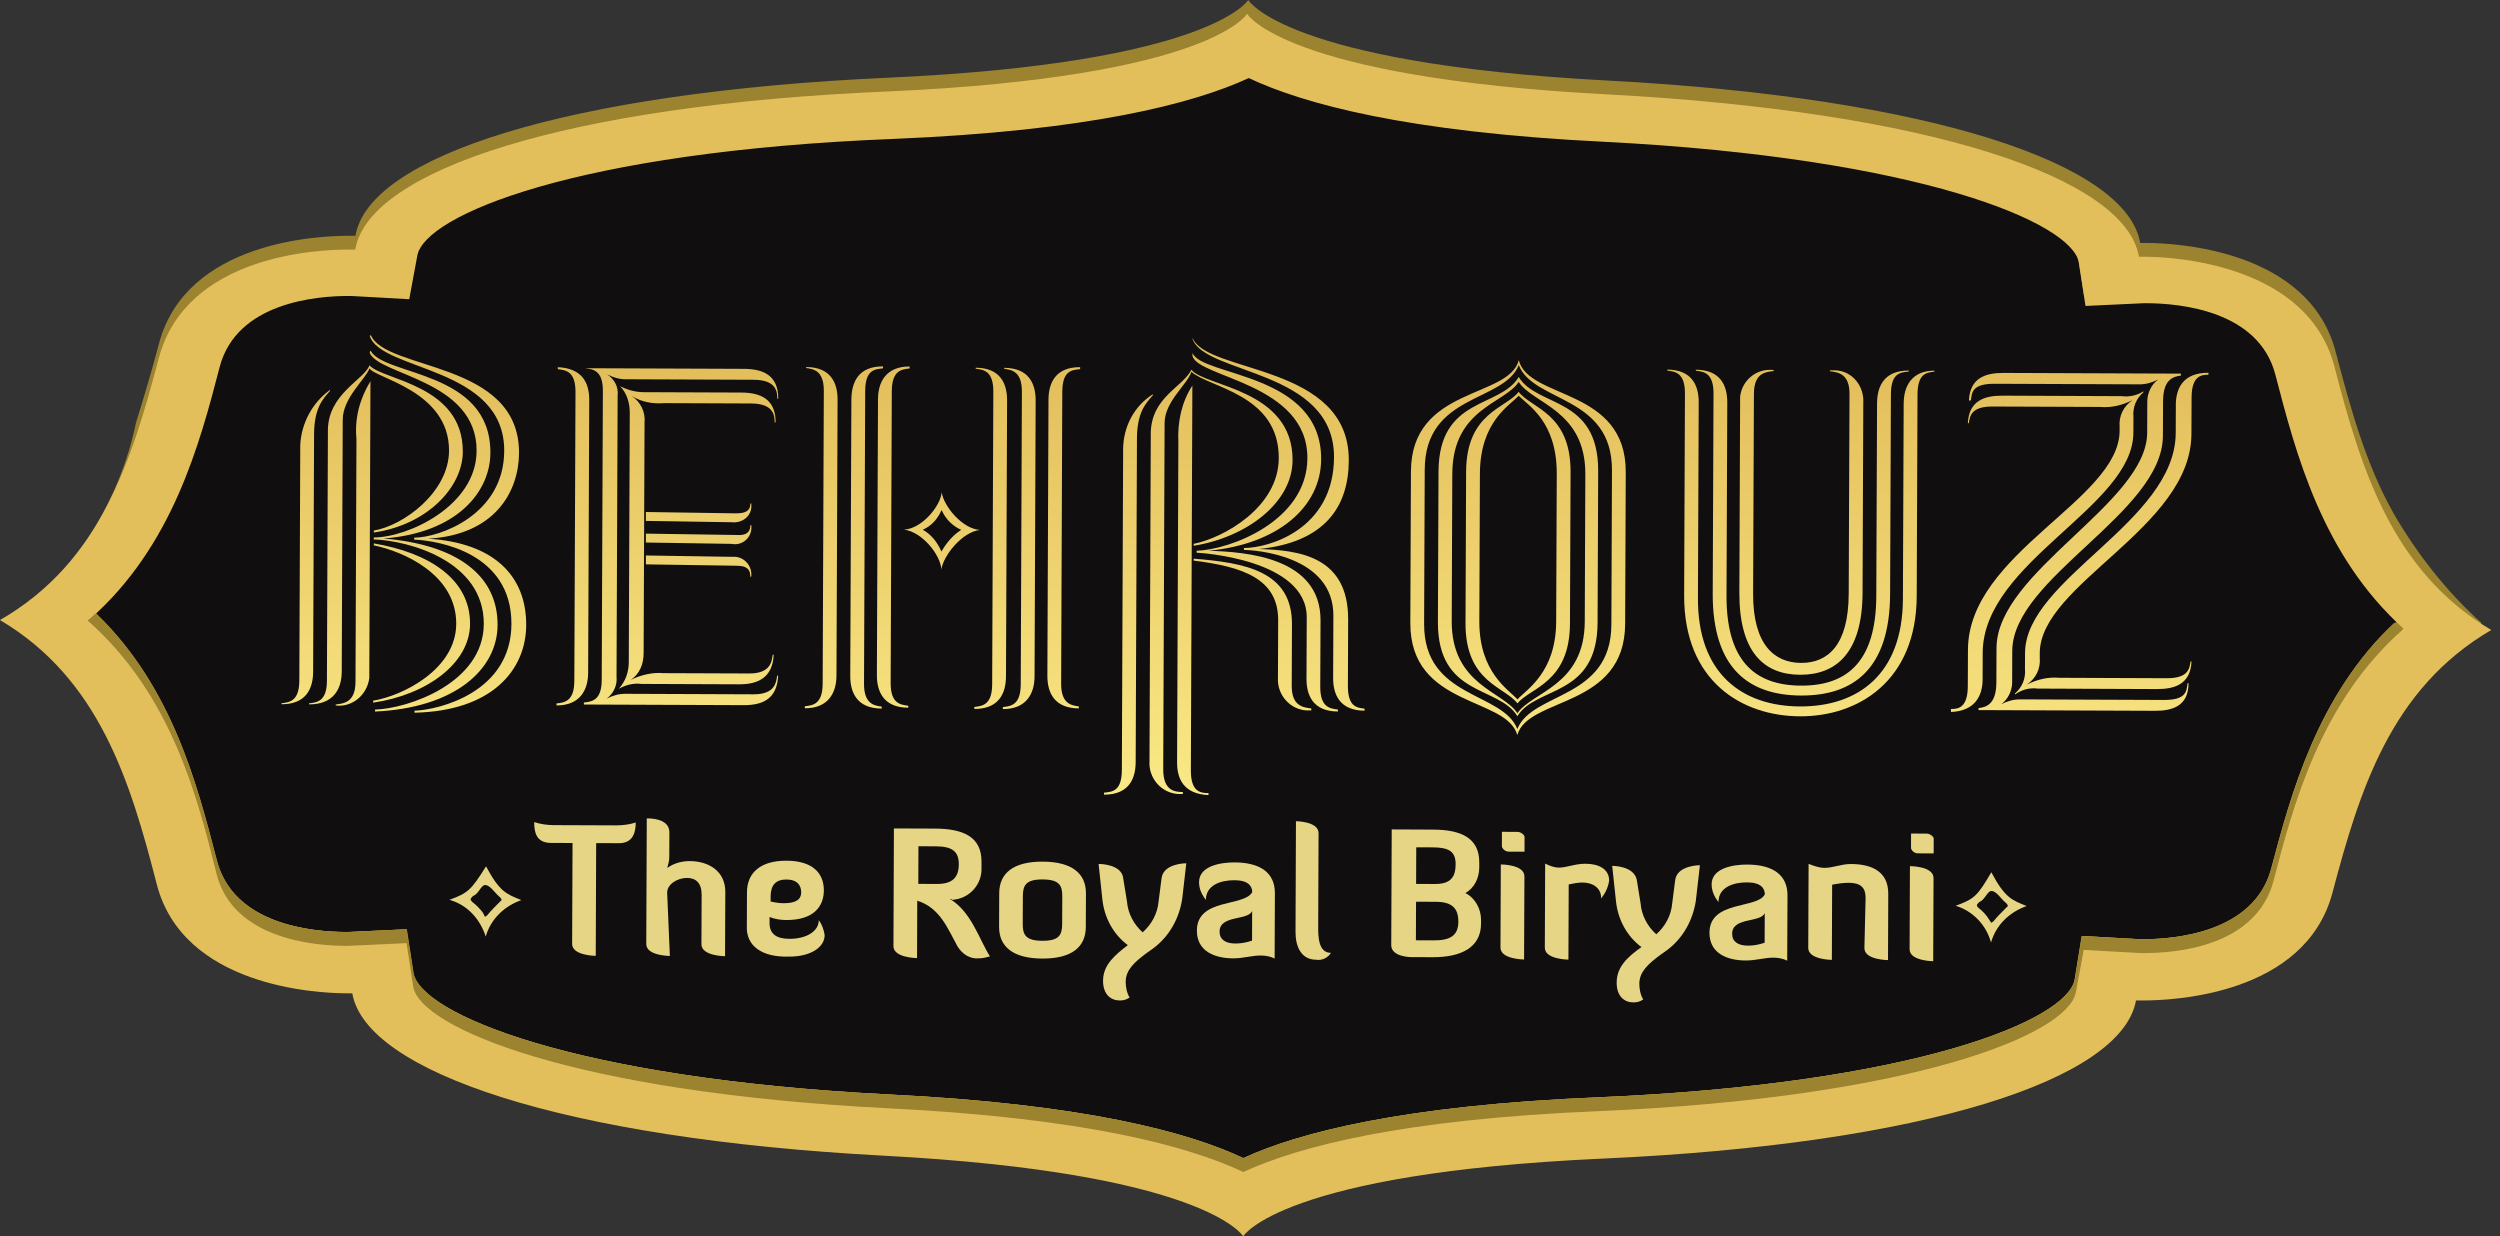 <svg width="182" height="90" viewBox="0 0 182 90" fill="none" xmlns="http://www.w3.org/2000/svg">
<rect x="0" y="0" width="182" height="90" fill="#333333" stroke="none"/>
<path d="M90.867 0.436C90.867 0.436 93.504 5.055 116.743 6.3C139.982 7.545 154.168 12.354 155.079 18.118C155.079 18.118 167.062 17.589 169.251 26.168C171.159 33.592 173.353 41.017 180.51 45.366C173.319 49.585 171.066 57.066 169.098 64.472C166.841 72.959 154.861 72.408 154.861 72.408C153.834 78.164 139.681 82.861 116.434 83.919C93.184 84.978 90.513 89.575 90.513 89.575C90.513 89.575 87.877 84.957 64.638 83.711C41.399 82.466 27.284 77.585 26.302 71.894C26.302 71.894 14.318 72.422 12.129 63.844C10.221 56.419 8.028 48.995 0.87 44.645C8.061 40.427 10.314 32.946 12.282 25.539C14.539 17.052 26.519 17.603 26.519 17.603C27.546 11.847 41.699 7.151 64.947 6.092C88.194 5.034 90.867 0.436 90.867 0.436Z" fill="#100E0F"/>
<path d="M174.235 37.343C172.239 33.806 171.109 29.698 170.049 25.661C168.141 18.164 158.386 17.694 156.235 17.685H155.805C154.824 11.92 140.565 7.109 117.038 5.864C93.51 4.619 90.874 0 90.874 0C90.874 0 88.129 4.597 64.665 5.656C41.201 6.715 26.834 11.409 25.878 17.166H25.448C23.224 17.155 13.538 17.548 11.57 25.029C11.06 26.972 10.479 28.913 9.898 30.782C8.801 36.105 5.84 40.989 1.519 45.078C7.6 49.494 9.652 56.414 11.419 63.263C13.327 70.83 23.01 71.302 25.234 71.311H25.664C26.645 77.006 40.903 81.887 64.43 83.132C87.957 84.379 90.593 88.998 90.593 88.998C90.593 88.998 93.338 84.401 116.801 83.342C140.265 82.283 154.632 77.589 155.661 71.833H156.091C158.314 71.843 168.001 71.45 169.968 63.897C171.862 56.776 174.042 49.657 180.66 45.363C178.087 43.048 175.946 40.304 174.235 37.345M165.451 63.23C164.213 67.904 158.399 68.385 156.031 68.377H155.887L151.656 68.142L151.069 71.308C150.555 74.258 139.489 78.894 116.456 79.881C102.176 80.471 94.565 82.458 90.538 84.313C86.528 82.424 79.004 80.377 64.658 79.673C41.705 78.501 30.604 73.775 30.113 70.822L29.623 67.651L25.39 67.85H25.174C22.735 67.839 16.997 67.313 15.797 62.627C14.312 56.932 12.406 49.51 6.472 44.156C12.52 38.853 14.486 31.372 15.944 25.762C17.183 21.087 22.996 20.606 25.364 20.614H25.508L29.739 20.849L30.325 17.683C30.839 14.805 41.905 10.169 64.867 9.181C79.218 8.591 86.758 6.604 90.784 4.749C94.794 6.637 102.319 8.684 116.665 9.389C139.618 10.56 150.718 15.286 151.21 18.24L151.7 21.411L155.933 21.212H156.149C158.588 21.222 164.326 21.749 165.526 26.434C167.011 32.129 168.917 39.552 174.851 44.905C168.947 50.138 166.981 57.545 165.451 63.228" fill="#9C832F"/>
<mask id="mask0_250_203" style="mask-type:luminance" maskUnits="userSpaceOnUse" x="6" y="44" width="169" height="42">
<path d="M6.437 44.604L6.275 84.997L174.797 85.676L174.958 45.283L6.437 44.604Z" fill="white"/>
</mask>
<g mask="url(#mask0_250_203)">
<path d="M15.75 63.634C16.951 68.319 22.76 68.846 25.128 68.855H25.344L29.577 68.656L30.067 71.826C30.556 74.78 41.587 79.505 64.612 80.678C78.958 81.384 86.482 83.429 90.492 85.317C94.517 83.461 102.058 81.476 116.41 80.886C139.371 79.897 150.509 75.261 151.023 72.312L151.609 69.147L155.841 69.38H155.985C158.424 69.39 164.165 68.909 165.404 64.234C166.933 58.552 168.9 51.143 174.877 45.839C174.662 45.695 174.519 45.478 174.304 45.334C168.688 50.639 166.794 57.761 165.338 63.227C164.1 67.902 158.286 68.383 155.918 68.374H155.774L151.543 68.14L151.029 71.305C150.514 74.255 139.448 78.892 116.415 79.878C102.135 80.468 94.524 82.455 90.498 84.31C86.487 82.422 78.963 80.375 64.617 79.67C41.664 78.499 30.563 73.773 30.072 70.819L29.582 67.648L25.349 67.847H25.133C22.694 67.837 16.956 67.31 15.756 62.624C14.343 57.146 12.505 49.938 6.931 44.661C6.787 44.804 6.571 45.02 6.355 45.163C12.432 50.516 14.339 57.939 15.752 63.634" fill="#BEA732"/>
</g>
<path d="M30.379 18.618C30.893 15.668 41.959 11.031 64.992 10.115C79.344 9.525 86.883 7.538 90.91 5.684C94.92 7.572 102.444 9.619 116.79 10.323C139.815 11.496 150.844 16.221 151.335 19.102L151.825 22.273L156.058 22.074H156.274C158.714 22.084 164.451 22.611 165.652 27.297C167.136 32.992 169.042 40.414 174.976 45.767C168.928 51.071 166.963 58.552 165.504 64.162C164.267 68.837 158.452 69.318 156.085 69.309H155.941L151.709 69.075L151.123 72.24C150.609 75.191 139.543 79.827 116.509 80.814C102.23 81.404 94.618 83.391 90.592 85.246C86.582 83.357 79.058 81.31 64.712 80.606C41.759 79.434 30.658 74.708 30.166 71.754L29.677 68.584L25.443 68.783H25.227C22.788 68.772 17.051 68.246 15.85 63.56C14.365 57.865 12.459 50.442 6.525 45.089C12.573 39.785 14.539 32.305 15.998 26.694C17.237 22.019 23.049 21.538 25.417 21.547H25.561L29.793 21.782L30.379 18.616V18.618ZM64.648 6.659C41.185 7.646 26.818 12.412 25.861 18.169H25.431C23.207 18.158 13.521 18.551 11.554 26.104C9.588 33.513 7.334 40.92 0 45.139C7.229 49.416 9.495 56.914 11.403 64.337C13.31 71.834 23.065 72.304 25.217 72.313H25.647C26.628 78.008 40.886 82.889 64.341 84.134C87.796 85.379 90.504 90 90.504 90C90.504 90 93.249 85.402 116.713 84.344C140.177 83.285 154.472 78.591 155.5 72.834H155.93C158.154 72.845 167.84 72.452 169.808 64.971C171.773 57.562 174.027 50.155 181.363 45.864C174.134 41.587 171.868 34.089 169.96 26.738C168.052 19.241 158.298 18.699 156.146 18.69H155.716C154.735 12.925 140.477 8.114 116.95 6.869C93.423 5.622 90.787 1.003 90.787 1.003C90.787 1.003 88.186 5.601 64.65 6.659" fill="#E3BF5C"/>
<path d="M27.21 39.703C29.36 40.143 33.228 41.815 33.214 45.416C33.2 48.727 29.32 50.656 27.166 51.008V51.153C31.041 50.592 34.208 48.301 34.22 45.421C34.234 42.109 31.156 40.224 27.212 39.56V39.705L27.21 39.703ZM21.859 32.409L21.791 49.546C21.785 51.057 21.067 51.128 20.492 51.197V51.269C22.285 51.276 22.791 50.126 22.796 48.901L22.865 31.621C22.872 29.677 23.521 29.032 24.025 28.458V28.386C22.729 29.316 21.934 30.825 21.857 32.409M25.95 31.923L25.88 49.636C25.875 51.147 25.013 51.216 24.439 51.286V51.359C25.657 51.508 26.738 50.577 26.886 49.352C26.886 49.208 26.886 49.063 26.886 48.921L26.97 27.752C26.175 29.044 25.811 30.483 25.948 31.924M23.872 31.338L23.8 49.555C23.795 51.066 23.077 51.137 22.501 51.205V51.278C24.295 51.285 24.872 50.135 24.878 48.91L24.951 30.549C24.958 28.965 26.613 27.604 26.903 26.813C27.259 27.535 32.707 28.419 32.69 32.812C32.677 35.837 29.367 38.271 27.214 38.623V38.768C31.089 38.208 33.683 35.481 33.693 32.89C33.713 27.993 27.831 27.683 26.903 26.598C26.468 27.676 23.881 28.674 23.87 31.338M26.907 25.661C27.473 27.318 34.718 27.635 34.697 32.821C34.681 36.853 29.65 39.138 27.21 39.127V39.272C29.72 39.354 35.238 40.816 35.22 45.424C35.203 49.745 29.671 51.595 27.303 51.656V51.801C33.114 51.537 36.21 48.741 36.224 45.5C36.238 41.9 33.306 39.656 27.928 39.203C33.311 38.792 35.691 35.779 35.701 32.969C35.726 26.92 27.903 27.394 26.979 25.518L26.907 25.662V25.661ZM26.912 24.438C27.691 27.033 36.731 26.638 36.707 32.83C36.688 37.51 31.947 39.146 30.153 39.139V39.284C31.945 39.363 37.251 40.249 37.232 45.433C37.212 50.4 31.97 51.676 30.176 51.741V51.885C35.843 51.764 38.295 48.75 38.307 45.509C38.322 41.981 36.035 39.523 31.159 39.215C36.038 38.947 37.772 35.786 37.785 32.978C37.811 26.21 28.051 27.035 26.985 24.366V24.438H26.913H26.912Z" fill="url(#paint0_linear_250_203)"/>
<path d="M45.138 28.112C45.638 28.617 45.85 29.339 45.847 30.058L45.775 48.203C45.771 48.923 45.554 49.57 45.05 50.144C45.554 49.859 46.128 49.716 46.702 49.79L53.804 49.818C55.096 49.824 56.246 49.395 56.325 47.667H56.253C56.179 48.171 56.103 49.034 54.526 49.029L48.285 49.005C47.497 48.929 46.635 49.142 45.915 49.499C46.563 49.07 46.852 48.351 46.856 47.558L46.923 30.782C46.998 29.991 46.642 29.269 45.998 28.834C46.714 29.269 47.502 29.415 48.364 29.348L54.677 29.373C56.326 29.38 56.395 30.243 56.393 30.749H56.465C56.472 29.021 55.326 28.584 53.962 28.578L46.859 28.55C46.286 28.549 45.712 28.402 45.14 28.112H45.138Z" fill="url(#paint1_linear_250_203)"/>
<path d="M47.022 41.086L53.621 41.185C54.553 41.188 54.623 41.622 54.621 41.981H54.693C54.769 41.262 54.269 40.612 53.551 40.536H53.263L47.022 40.438V41.086Z" fill="url(#paint2_linear_250_203)"/>
<path d="M42.605 26.736V26.808C43.178 26.882 43.895 26.958 43.889 28.469L43.805 49.494C43.8 51.005 43.082 51.076 42.506 51.145V51.289L54.129 51.335C55.492 51.34 56.57 50.912 56.649 49.184H56.577C56.503 49.688 56.428 50.551 54.85 50.546L45.523 50.509C45.021 50.507 44.59 50.65 44.16 50.863C44.663 50.505 44.953 49.859 44.883 49.281L44.964 28.832C45.037 28.184 44.753 27.608 44.181 27.245C44.611 27.463 45.041 27.608 45.543 27.61L54.869 27.647C56.519 27.654 56.587 28.517 56.586 29.022H56.658C56.665 27.294 55.519 26.857 54.155 26.852L42.605 26.806V26.734V26.736Z" fill="url(#paint3_linear_250_203)"/>
<path d="M40.611 26.875C41.185 26.95 41.901 27.025 41.896 28.537L41.811 49.562C41.806 51.073 41.088 51.143 40.513 51.212V51.356C42.234 51.363 42.812 50.213 42.817 48.989L42.896 29.116C42.901 27.892 42.403 26.81 40.609 26.731V26.875H40.611Z" fill="url(#paint4_linear_250_203)"/>
<path d="M53.619 38.947L47.02 38.848V39.496L53.259 39.593C53.975 39.74 54.623 39.239 54.699 38.519C54.699 38.447 54.699 38.302 54.699 38.23H54.627C54.627 38.517 54.551 39.021 53.619 38.945" fill="url(#paint5_linear_250_203)"/>
<path d="M53.619 37.372L47.02 37.274V37.922L53.259 38.019C53.977 38.095 54.623 37.665 54.699 36.944C54.699 36.872 54.699 36.728 54.699 36.656H54.627C54.627 36.943 54.551 37.374 53.619 37.371" fill="url(#paint6_linear_250_203)"/>
<path d="M67.18 38.564C67.828 38.279 68.26 37.777 68.549 37.13C68.834 37.78 69.334 38.286 69.978 38.576C69.402 38.934 68.899 39.508 68.537 40.154C68.253 39.505 67.825 38.927 67.18 38.566M65.817 38.559C67.107 38.708 68.463 40.369 68.532 41.449C68.679 40.442 70.05 38.719 71.342 38.58C70.05 38.502 68.693 36.841 68.555 35.832C68.479 36.84 67.109 38.49 65.817 38.557M58.689 26.794C59.191 26.868 59.979 26.944 59.974 28.455L59.89 49.767C59.885 51.278 59.167 51.349 58.591 51.417V51.562C60.313 51.569 60.89 50.419 60.895 49.194L60.976 29.105C60.981 27.881 60.483 26.727 58.689 26.72V26.792V26.794ZM61.98 29.11L61.899 49.2C61.894 50.424 62.393 51.578 64.186 51.585V51.44C63.684 51.366 62.896 51.291 62.901 49.779L62.986 28.467C62.993 26.884 63.709 26.885 64.284 26.817V26.672C62.491 26.665 61.985 27.816 61.98 29.112M63.918 29.047L63.837 49.136C63.832 50.361 64.33 51.514 66.124 51.521V51.377C65.55 51.303 64.834 51.227 64.839 49.716L64.923 28.474C64.93 26.891 65.718 26.894 66.222 26.824V26.679C64.5 26.672 63.923 27.823 63.918 29.047ZM71.029 26.843C71.603 26.917 72.319 26.993 72.314 28.504L72.23 49.816C72.225 51.328 71.507 51.398 70.931 51.467V51.611C72.725 51.618 73.23 50.468 73.236 49.244L73.316 29.154C73.322 27.93 72.823 26.776 71.029 26.769V26.841V26.843ZM73.109 26.852C73.611 26.926 74.399 27.002 74.394 28.513L74.31 49.825C74.304 51.336 73.587 51.407 73.011 51.475V51.62C74.733 51.627 75.31 50.477 75.315 49.252L75.396 29.163C75.401 27.939 74.903 26.785 73.109 26.778V26.85V26.852ZM76.33 29.096L76.249 49.186C76.244 50.41 76.742 51.564 78.536 51.571V51.426C78.034 51.352 77.246 51.276 77.251 49.765L77.335 28.524C77.342 26.94 78.058 26.942 78.634 26.873V26.729C76.84 26.722 76.335 27.872 76.33 29.096Z" fill="url(#paint7_linear_250_203)"/>
<path d="M86.898 40.812C90.484 41.258 93.062 42.133 93.051 45.158L93.035 49.334C92.958 50.559 93.887 51.642 95.106 51.719C95.25 51.719 95.322 51.719 95.464 51.719V51.575C94.891 51.501 94.031 51.425 94.037 49.914L94.055 45.45C94.071 41.563 90.629 40.973 86.9 40.67V40.814L86.898 40.812ZM81.764 32.727L81.671 56.056C81.664 57.64 80.948 57.638 80.372 57.707V57.851C82.166 57.858 82.672 56.708 82.677 55.484L82.77 31.938C82.777 29.994 83.426 29.349 83.93 28.774V28.702C82.564 29.56 81.768 31.07 81.763 32.725M85.785 32.169L85.692 55.498C85.687 56.722 86.185 57.803 87.979 57.883V57.738C87.405 57.737 86.689 57.661 86.694 56.077L86.805 28.068C86.011 29.289 85.718 30.728 85.783 32.169M83.777 31.584L83.683 55.417C83.605 56.641 84.534 57.724 85.754 57.802H86.112V57.659C85.538 57.657 84.678 57.582 84.683 55.998L84.783 30.797C84.79 29.213 86.445 27.996 86.735 27.061C87.949 28.218 93.113 28.671 93.095 33.351C93.081 36.951 89.055 39.167 86.9 39.59V39.734C90.775 39.102 94.087 36.595 94.099 33.499C94.12 28.315 87.663 28.144 86.736 26.916C86.085 28.209 83.788 28.921 83.775 31.584M86.814 25.909C87.166 27.494 95.199 27.887 95.178 33.358C95.161 37.966 89.485 40.032 87.115 40.094V40.238C87.33 40.238 95.148 40.703 95.131 44.95L95.113 49.414C95.108 50.638 95.606 51.792 97.4 51.799V51.654C96.826 51.58 96.11 51.505 96.115 49.993L96.135 45.169C96.152 40.56 90.703 40.178 87.975 40.096C93.07 39.611 96.166 36.888 96.18 33.432C96.205 27.096 87.452 27.42 86.814 25.69V25.907V25.909ZM86.819 24.684C87.742 27.281 97.141 26.886 97.116 33.294C97.095 38.551 92.354 39.9 90.561 39.893V40.037C91.349 40.041 97.088 40.423 97.07 44.816L97.053 49.352C97.047 50.576 97.546 51.73 99.34 51.737V51.593C98.766 51.519 98.122 51.443 98.127 49.931L98.146 45.107C98.164 40.499 94.58 40.051 91.638 39.969C96.447 39.484 98.18 36.898 98.192 33.515C98.22 26.458 87.886 27.209 86.821 24.612V24.684H86.819Z" fill="url(#paint8_linear_250_203)"/>
<path d="M107.695 45.217L107.737 34.488C107.753 30.672 109.91 29.527 110.558 28.811C111.272 29.533 113.348 30.694 113.332 34.511L113.29 45.24C113.276 48.985 111.117 50.2 110.47 50.917C109.827 50.195 107.679 48.962 107.695 45.217ZM106.733 34.342L106.689 45.358C106.672 49.679 109.541 49.978 110.468 51.206C111.405 50.057 114.277 49.709 114.294 45.389L114.338 34.373C114.356 30.052 111.486 29.753 110.559 28.525C109.622 29.746 106.751 30.022 106.733 34.342ZM105.685 45.21L105.728 34.481C105.747 29.728 109.55 29.383 110.561 27.803C111.56 29.392 115.431 29.839 115.412 34.519L115.37 45.248C115.351 49.929 111.547 50.346 110.464 51.924C109.466 50.336 105.666 49.89 105.684 45.21M104.724 34.333L104.68 45.277C104.659 50.749 109.11 49.902 110.464 52.139C111.837 49.913 116.281 50.795 116.304 45.322L116.348 34.306C116.369 28.833 111.918 29.681 110.563 27.444C109.19 29.742 104.746 28.86 104.724 34.333ZM103.676 45.418L103.72 34.185C103.743 28.641 109.478 29.311 110.566 26.581C111.632 29.321 117.372 28.768 117.351 34.239L117.308 45.472C117.286 50.945 111.549 50.346 110.461 53.076C109.396 50.336 103.655 50.889 103.676 45.418ZM102.716 34.324L102.672 45.34C102.647 51.532 109.682 50.697 110.459 53.508C111.26 50.704 118.287 51.595 118.311 45.404L118.355 34.387C118.38 28.196 111.274 29.103 110.568 26.219C109.84 29.025 102.74 28.132 102.716 34.324Z" fill="url(#paint9_linear_250_203)"/>
<path d="M133.216 27.027C133.79 27.102 134.65 27.177 134.644 28.689L134.586 43.233C134.572 46.978 133.059 48.267 131.124 48.26C129.186 48.253 127.613 46.95 127.627 43.207L127.685 28.662C127.692 27.079 128.624 27.082 129.126 27.012V26.939C127.908 26.79 126.827 27.651 126.68 28.873C126.68 29.018 126.68 29.162 126.68 29.305L126.625 43.129C126.608 47.45 128.394 49.113 131.05 49.123C133.704 49.134 135.576 47.485 135.594 43.166L135.648 29.342C135.725 28.118 134.869 27.035 133.649 26.959H133.219V27.029L133.216 27.027ZM136.65 29.344L136.594 43.385C136.577 47.992 134.63 49.928 131.117 49.914C127.601 49.9 125.672 47.948 125.69 43.34L125.746 29.3C125.751 28.076 125.253 26.922 123.459 26.915V26.987C124.033 27.061 124.749 27.137 124.744 28.648L124.686 43.193C124.665 48.665 127.312 50.619 131.113 50.635C134.915 50.651 137.577 48.716 137.6 43.244L137.658 28.699C137.665 27.116 138.381 27.117 138.957 27.049V26.976C137.163 26.969 136.657 28.12 136.652 29.344M138.588 29.353L138.532 43.61C138.511 49.083 135.273 51.445 131.039 51.429C126.806 51.411 123.587 49.023 123.61 43.55L123.666 29.293C123.672 28.069 123.173 26.915 121.379 26.908V26.98C121.953 27.054 122.669 27.13 122.664 28.641L122.606 43.33C122.582 49.594 126.804 52.132 131.038 52.148C135.271 52.165 139.513 49.59 139.537 43.397L139.595 28.708C139.602 27.124 140.318 27.126 140.822 27.057V26.985C139.172 26.978 138.593 28.128 138.59 29.353" fill="url(#paint10_linear_250_203)"/>
<path d="M154.459 28.84L145.778 28.804C144.486 28.799 143.337 29.155 143.26 30.811H143.332C143.405 30.307 143.481 29.588 145.059 29.594L152.879 29.625C153.739 29.701 154.529 29.488 155.249 29.13C154.601 29.56 154.239 30.279 154.308 31.071V31.36C154.287 36.4 143.295 40.245 143.267 47.302L143.256 49.965C143.249 51.548 142.531 51.619 142.029 51.615V51.832C143.751 51.767 144.328 50.689 144.334 49.465L144.341 47.52C144.367 40.895 155.287 36.907 155.31 31.506L155.315 30.355C155.247 29.634 155.536 28.988 156.04 28.558V28.486C155.608 28.773 155.034 28.914 154.461 28.84M145.855 27.149C144.564 27.143 143.414 27.499 143.337 29.155H143.481C143.554 28.579 143.558 27.933 145.208 27.938L155.754 27.98C156.256 27.982 156.688 27.839 157.118 27.626C156.614 27.984 156.324 28.63 156.323 29.206L156.314 31.51C156.293 36.622 145.369 41.619 145.346 47.163L145.336 49.683C145.329 51.267 144.611 51.48 144.037 51.55V51.695L156.879 51.746C158.171 51.751 159.32 51.395 159.326 49.739H159.254C159.18 50.316 159.176 50.964 157.527 50.957L147.052 50.914C146.55 50.913 146.119 51.055 145.689 51.268C146.192 50.911 146.482 50.264 146.484 49.688L146.492 47.384C146.514 42.056 157.437 37.348 157.46 31.732L157.471 29.211C157.478 27.628 158.195 27.415 158.769 27.344V27.2L145.857 27.149H145.855ZM158.401 29.504L158.392 31.521C158.366 38.001 147.445 42.133 147.423 47.534L147.417 48.686C147.486 49.407 147.196 50.053 146.693 50.483V50.555C147.196 50.197 147.77 50.055 148.344 50.129L157.025 50.164C158.316 50.169 159.466 49.813 159.543 48.158H159.471C159.398 48.661 159.322 49.38 157.744 49.375L149.924 49.343C149.064 49.267 148.274 49.48 147.554 49.838C148.202 49.408 148.563 48.69 148.495 47.897V47.538C148.516 42.498 159.51 38.438 159.536 31.596L159.547 28.933C159.554 27.349 160.272 27.279 160.774 27.282V27.138C158.91 27.131 158.402 28.281 158.397 29.506" fill="url(#paint11_linear_250_203)"/>
<path d="M43.401 61.449L43.37 69.585C43.37 69.585 41.648 69.578 41.651 68.715L41.681 61.371L40.103 61.364C39.028 61.361 38.887 60.568 38.891 59.848C39.321 59.994 39.823 60.068 40.325 60.07L44.844 60.087C45.346 60.089 45.848 60.019 46.28 59.878C46.278 60.526 46.13 61.389 45.054 61.385L43.405 61.378V61.451L43.401 61.449Z" fill="#E6D584"/>
<path d="M48.766 69.594C48.766 69.594 47.044 69.587 47.048 68.724L47.085 59.58C47.157 59.58 48.734 59.515 48.731 60.594L48.724 62.395C48.724 62.684 48.65 62.898 48.576 63.186C49.08 62.828 49.654 62.685 50.228 62.689C51.592 62.694 52.808 63.42 52.803 64.931L52.783 69.611C52.783 69.611 51.062 69.604 51.065 68.741L51.079 65.141C51.083 64.276 50.654 63.915 50.009 63.913C49.363 63.911 48.571 64.339 48.569 64.988L48.766 69.597V69.594Z" fill="#E6D584"/>
<path d="M54.37 67.401L54.38 64.952C54.386 63.511 55.393 62.652 57.259 62.659C59.124 62.666 59.981 63.534 59.976 64.829C59.972 65.909 59.321 66.987 57.241 66.978C56.811 66.978 56.381 66.902 56.023 66.758V67.189C56.018 67.982 56.52 68.343 57.452 68.347C58.743 68.352 59.607 67.779 59.609 66.987C59.823 67.276 59.965 67.637 60.035 68.068C60.032 69.004 58.952 69.648 57.447 69.641C55.437 69.705 54.293 68.836 54.37 67.397M56.028 65.608C56.315 65.681 56.674 65.754 57.032 65.755C57.964 65.759 58.324 65.472 58.328 64.968C58.331 64.464 58.045 64.031 57.255 64.028C56.465 64.024 56.106 64.456 56.102 65.246V65.606H56.028V65.608Z" fill="#E6D584"/>
<path d="M69.145 65.436C70.719 66.378 71.286 68.397 72.069 69.625C71.781 69.695 71.567 69.767 71.279 69.766C70.633 69.834 70.061 69.473 69.705 68.895C68.992 67.597 68.425 66.082 66.777 65.571L66.761 69.748C66.761 69.748 65.04 69.741 65.043 68.878L65.077 60.31L68.09 60.322C70.1 60.331 71.46 60.912 71.453 62.713V63.144C71.518 64.368 70.581 65.445 69.289 65.511C69.289 65.439 69.217 65.439 69.145 65.439M66.863 61.61L66.853 64.346L68.216 64.351C69.364 64.356 69.796 63.852 69.801 62.917C69.806 61.982 69.305 61.619 68.157 61.613L66.865 61.608L66.863 61.61Z" fill="#E6D584"/>
<path d="M79.047 67.492C79.041 68.933 78.034 69.792 75.88 69.784C73.729 69.775 72.727 68.906 72.734 67.467L72.744 65.019C72.749 63.578 73.757 62.718 75.91 62.727C78.062 62.736 79.064 63.604 79.057 65.043L79.047 67.492ZM77.334 65.253C77.337 64.46 77.123 64.029 75.903 64.024C74.683 64.018 74.466 64.45 74.464 65.243L74.455 67.259C74.452 68.052 74.666 68.484 75.886 68.489C77.106 68.494 77.323 68.063 77.325 67.27L77.334 65.253Z" fill="#E6D584"/>
<path d="M81.765 63.908L82.046 65.638C82.115 66.502 82.541 67.295 83.185 67.875C83.833 67.3 84.266 66.511 84.342 65.646L84.565 63.918C84.712 62.839 86.362 62.846 86.362 62.846L86.065 65.437C85.844 66.876 85.121 68.169 83.97 69.028L83.466 69.386C82.602 70.031 81.955 70.603 81.951 71.468C81.951 71.827 82.02 72.261 82.234 72.622C82.018 72.764 81.802 72.837 81.516 72.835C80.87 72.833 80.298 72.398 80.302 71.391C80.307 70.239 81.17 69.522 82.106 68.806C81.033 68.01 80.393 66.784 80.254 65.486L79.977 62.893C80.049 62.893 81.627 62.9 81.767 63.908" fill="#E6D584"/>
<path d="M91.163 64.948C91.163 64.517 90.878 64.083 89.874 64.08C88.871 64.076 87.793 64.432 87.788 65.512C87.502 65.151 87.289 64.718 87.291 64.214C87.296 63.062 88.804 62.78 89.88 62.783C91.817 62.791 92.818 63.587 92.812 65.028L92.793 69.78C92.507 69.636 92.149 69.562 91.789 69.56C91.143 69.558 90.498 69.771 89.78 69.768C88.416 69.762 87.128 69.253 87.133 67.74C87.142 65.364 90.584 66.026 91.161 64.948M91.157 66.317C90.868 67.036 88.788 66.595 88.785 67.82C88.783 68.395 89.211 68.684 89.929 68.688C90.359 68.688 90.719 68.619 91.149 68.477L91.157 66.317Z" fill="#E6D584"/>
<path d="M94.273 59.782C94.345 59.782 95.995 59.789 95.992 60.653L95.965 67.42C95.962 68.141 95.958 69.365 96.89 69.368C96.674 69.728 96.243 69.942 95.813 69.868C94.737 69.865 94.31 68.926 94.314 67.846L94.345 59.782H94.273Z" fill="#E6D584"/>
<path d="M101.315 60.382L104.329 60.395C106.338 60.403 107.698 60.985 107.691 62.785V63.144C107.686 63.937 107.324 64.656 106.679 65.013C107.395 65.376 107.821 66.17 107.819 66.961V67.25C107.811 68.978 106.373 69.693 104.293 69.684L102.716 69.677C102.716 69.677 101.28 69.672 101.283 68.807L101.317 60.382H101.315ZM103.103 61.686L103.093 64.349L104.457 64.354C105.604 64.36 105.966 63.856 105.97 62.92C105.973 61.985 105.473 61.694 104.325 61.689L103.105 61.684L103.103 61.686ZM103.088 65.645L103.077 68.453L104.369 68.459C105.589 68.464 106.164 68.106 106.168 67.097C106.171 66.089 105.671 65.654 104.523 65.651L103.088 65.645Z" fill="#E6D584"/>
<path d="M109.259 62.932C109.331 62.932 110.981 62.939 110.978 63.803L110.953 69.851C110.953 69.851 109.231 69.844 109.235 68.981L109.259 62.932ZM109.34 60.556L110.488 60.561C110.704 60.561 110.99 60.78 110.988 60.924L110.985 62.004L109.837 61.999C109.621 61.999 109.407 61.853 109.337 61.636L109.34 60.556Z" fill="#E6D584"/>
<path d="M112.463 68.99L112.487 62.868C112.773 63.013 113.131 63.159 113.491 63.161C114.065 63.163 114.641 62.877 115.429 62.881C116.361 62.884 117.149 63.247 117.145 64.112C117.072 64.616 116.854 65.047 116.566 65.405C116.57 64.612 115.926 64.251 115.208 64.248C114.85 64.248 114.562 64.316 114.202 64.387L114.181 69.86C114.181 69.86 112.459 69.853 112.463 68.99Z" fill="#E6D584"/>
<path d="M119.157 64.049L119.437 65.778C119.506 66.643 119.932 67.436 120.576 68.016C121.224 67.441 121.658 66.652 121.733 65.787L121.956 64.059C122.103 62.98 123.753 62.987 123.753 62.987L123.457 65.578C123.235 67.017 122.512 68.31 121.361 69.169L120.857 69.527C119.994 70.172 119.346 70.744 119.343 71.609C119.343 71.968 119.411 72.402 119.625 72.763C119.409 72.905 119.193 72.978 118.907 72.976C118.262 72.974 117.689 72.539 117.693 71.531C117.698 70.379 118.49 69.662 119.497 68.947C118.425 68.151 117.784 66.925 117.645 65.627L117.368 63.034C117.44 63.034 118.946 63.041 119.158 64.049" fill="#E6D584"/>
<path d="M128.479 65.105C128.479 64.674 128.195 64.24 127.191 64.237C126.187 64.233 125.109 64.589 125.104 65.669C124.818 65.308 124.605 64.874 124.607 64.371C124.612 63.218 126.12 62.937 127.196 62.94C129.134 62.947 130.134 63.743 130.129 65.184L130.109 69.937C129.823 69.792 129.465 69.718 129.105 69.717C128.46 69.715 127.814 69.928 127.096 69.924C125.732 69.919 124.444 69.41 124.449 67.897C124.458 65.521 127.972 66.183 128.477 65.105M128.474 66.472C128.184 67.191 126.104 66.75 126.101 67.975C126.099 68.55 126.527 68.839 127.245 68.843C127.675 68.843 128.035 68.774 128.465 68.632L128.474 66.472Z" fill="#E6D584"/>
<path d="M135.815 65.353C135.818 64.632 135.46 64.271 134.6 64.267C134.17 64.267 133.738 64.336 133.38 64.407L133.359 69.879C133.359 69.879 131.638 69.872 131.641 69.009L131.666 62.888C132.024 63.034 132.454 63.179 132.812 63.181C133.458 63.182 134.033 62.897 134.749 62.901C136.113 62.906 137.473 63.343 137.466 65.071L137.447 69.895C137.447 69.895 135.725 69.888 135.729 69.025L135.815 65.353Z" fill="#E6D584"/>
<path d="M139.043 63.056C139.115 63.056 140.765 63.063 140.762 63.926L140.737 69.975C140.737 69.975 139.015 69.968 139.019 69.105L139.043 63.056ZM139.126 60.681L140.274 60.687C140.49 60.687 140.776 60.905 140.774 61.049L140.77 62.129L139.623 62.124C139.407 62.124 139.193 61.978 139.122 61.761L139.126 60.681Z" fill="#E6D584"/>
<path d="M32.719 65.506C34.085 65.007 34.301 64.792 35.384 63.068C36.38 64.944 36.882 65.09 37.956 65.527C36.735 65.953 35.728 66.887 35.362 68.181C34.938 66.883 34.009 65.872 32.719 65.507M35.298 66.739C35.37 66.739 35.37 66.666 35.441 66.666C35.729 66.307 36.091 65.95 36.451 65.59C36.595 65.518 36.451 65.374 36.38 65.301C36.022 65.012 35.738 64.507 35.38 64.433C35.022 64.359 34.875 65.079 34.445 65.222L34.373 65.294C34.229 65.437 34.229 65.509 34.373 65.654C34.659 65.87 34.945 66.159 35.159 66.448L35.301 66.737" fill="#E6D584"/>
<path d="M142.375 65.939C143.741 65.441 143.957 65.226 144.968 63.501C145.964 65.377 146.466 65.523 147.54 65.96C146.319 66.387 145.312 67.32 144.946 68.615C144.594 67.317 143.593 66.306 142.374 65.941M144.953 67.174C145.025 67.174 145.025 67.102 145.097 67.102C145.385 66.742 145.747 66.385 146.107 66.025C146.251 65.953 146.107 65.809 146.036 65.737C145.678 65.448 145.394 64.942 145.036 64.868C144.678 64.794 144.531 65.515 144.101 65.657L144.029 65.73C143.885 65.872 143.885 65.945 144.029 66.089C144.315 66.306 144.601 66.594 144.815 66.956L144.957 67.172" fill="#E6D584"/>
<path d="M15.768 63.638C16.968 68.323 22.778 68.85 25.145 68.859H25.361L29.594 68.66L30.084 71.831C30.574 74.785 41.604 79.509 64.629 80.682C78.975 81.388 86.499 83.433 90.51 85.322C94.534 83.465 102.076 81.48 116.427 80.89C139.389 79.902 150.526 75.266 151.041 72.317L151.627 69.151L155.858 69.384H156.002C158.442 69.394 164.183 68.914 165.422 64.239C166.951 58.556 168.918 51.148 174.894 45.844C174.68 45.699 174.536 45.483 174.322 45.338C168.706 50.644 166.812 57.765 165.355 63.231C164.118 67.906 158.303 68.387 155.936 68.378H155.792L151.56 68.144L151.046 71.309C150.532 74.26 139.466 78.896 116.432 79.882C102.153 80.472 94.541 82.459 90.515 84.314C86.505 82.426 78.981 80.379 64.635 79.674C41.682 78.503 30.581 73.777 30.089 70.823L29.6 67.652L25.366 67.852H25.151C22.711 67.841 16.974 67.314 15.773 62.629C14.36 57.151 12.523 49.943 6.949 44.665C6.805 44.808 6.589 45.025 6.373 45.167C12.449 50.52 14.357 57.943 15.77 63.638" fill="#9C832F"/>
<defs>
<linearGradient id="paint0_linear_250_203" x1="29.538" y1="27.068" x2="29.401" y2="61.047" gradientUnits="userSpaceOnUse">
<stop stop-color="#E3BF5C"/>
<stop offset="1" stop-color="#FCEE8B"/>
</linearGradient>
<linearGradient id="paint1_linear_250_203" x1="50.863" y1="27.155" x2="50.726" y2="61.133" gradientUnits="userSpaceOnUse">
<stop stop-color="#E3BF5C"/>
<stop offset="1" stop-color="#FCEE8B"/>
</linearGradient>
<linearGradient id="paint2_linear_250_203" x1="50.971" y1="27.162" x2="50.834" y2="61.14" gradientUnits="userSpaceOnUse">
<stop stop-color="#E3BF5C"/>
<stop offset="1" stop-color="#FCEE8B"/>
</linearGradient>
<linearGradient id="paint3_linear_250_203" x1="49.722" y1="27.154" x2="49.585" y2="61.132" gradientUnits="userSpaceOnUse">
<stop stop-color="#E3BF5C"/>
<stop offset="1" stop-color="#FCEE8B"/>
</linearGradient>
<linearGradient id="paint4_linear_250_203" x1="41.812" y1="27.124" x2="41.675" y2="61.102" gradientUnits="userSpaceOnUse">
<stop stop-color="#E3BF5C"/>
<stop offset="1" stop-color="#FCEE8B"/>
</linearGradient>
<linearGradient id="paint5_linear_250_203" x1="50.957" y1="27.156" x2="50.82" y2="61.134" gradientUnits="userSpaceOnUse">
<stop stop-color="#E3BF5C"/>
<stop offset="1" stop-color="#FCEE8B"/>
</linearGradient>
<linearGradient id="paint6_linear_250_203" x1="50.95" y1="27.166" x2="50.813" y2="61.145" gradientUnits="userSpaceOnUse">
<stop stop-color="#E3BF5C"/>
<stop offset="1" stop-color="#FCEE8B"/>
</linearGradient>
<linearGradient id="paint7_linear_250_203" x1="68.713" y1="27.223" x2="68.576" y2="61.201" gradientUnits="userSpaceOnUse">
<stop stop-color="#E3BF5C"/>
<stop offset="1" stop-color="#FCEE8B"/>
</linearGradient>
<linearGradient id="paint8_linear_250_203" x1="90.018" y1="27.318" x2="89.882" y2="61.297" gradientUnits="userSpaceOnUse">
<stop stop-color="#E3BF5C"/>
<stop offset="1" stop-color="#FCEE8B"/>
</linearGradient>
<linearGradient id="paint9_linear_250_203" x1="110.615" y1="27.402" x2="110.478" y2="61.38" gradientUnits="userSpaceOnUse">
<stop stop-color="#E3BF5C"/>
<stop offset="1" stop-color="#FCEE8B"/>
</linearGradient>
<linearGradient id="paint10_linear_250_203" x1="131.151" y1="27.481" x2="131.014" y2="61.459" gradientUnits="userSpaceOnUse">
<stop stop-color="#E3BF5C"/>
<stop offset="1" stop-color="#FCEE8B"/>
</linearGradient>
<linearGradient id="paint11_linear_250_203" x1="151.503" y1="27.562" x2="151.366" y2="61.541" gradientUnits="userSpaceOnUse">
<stop stop-color="#E3BF5C"/>
<stop offset="1" stop-color="#FCEE8B"/>
</linearGradient>
</defs>
</svg>
